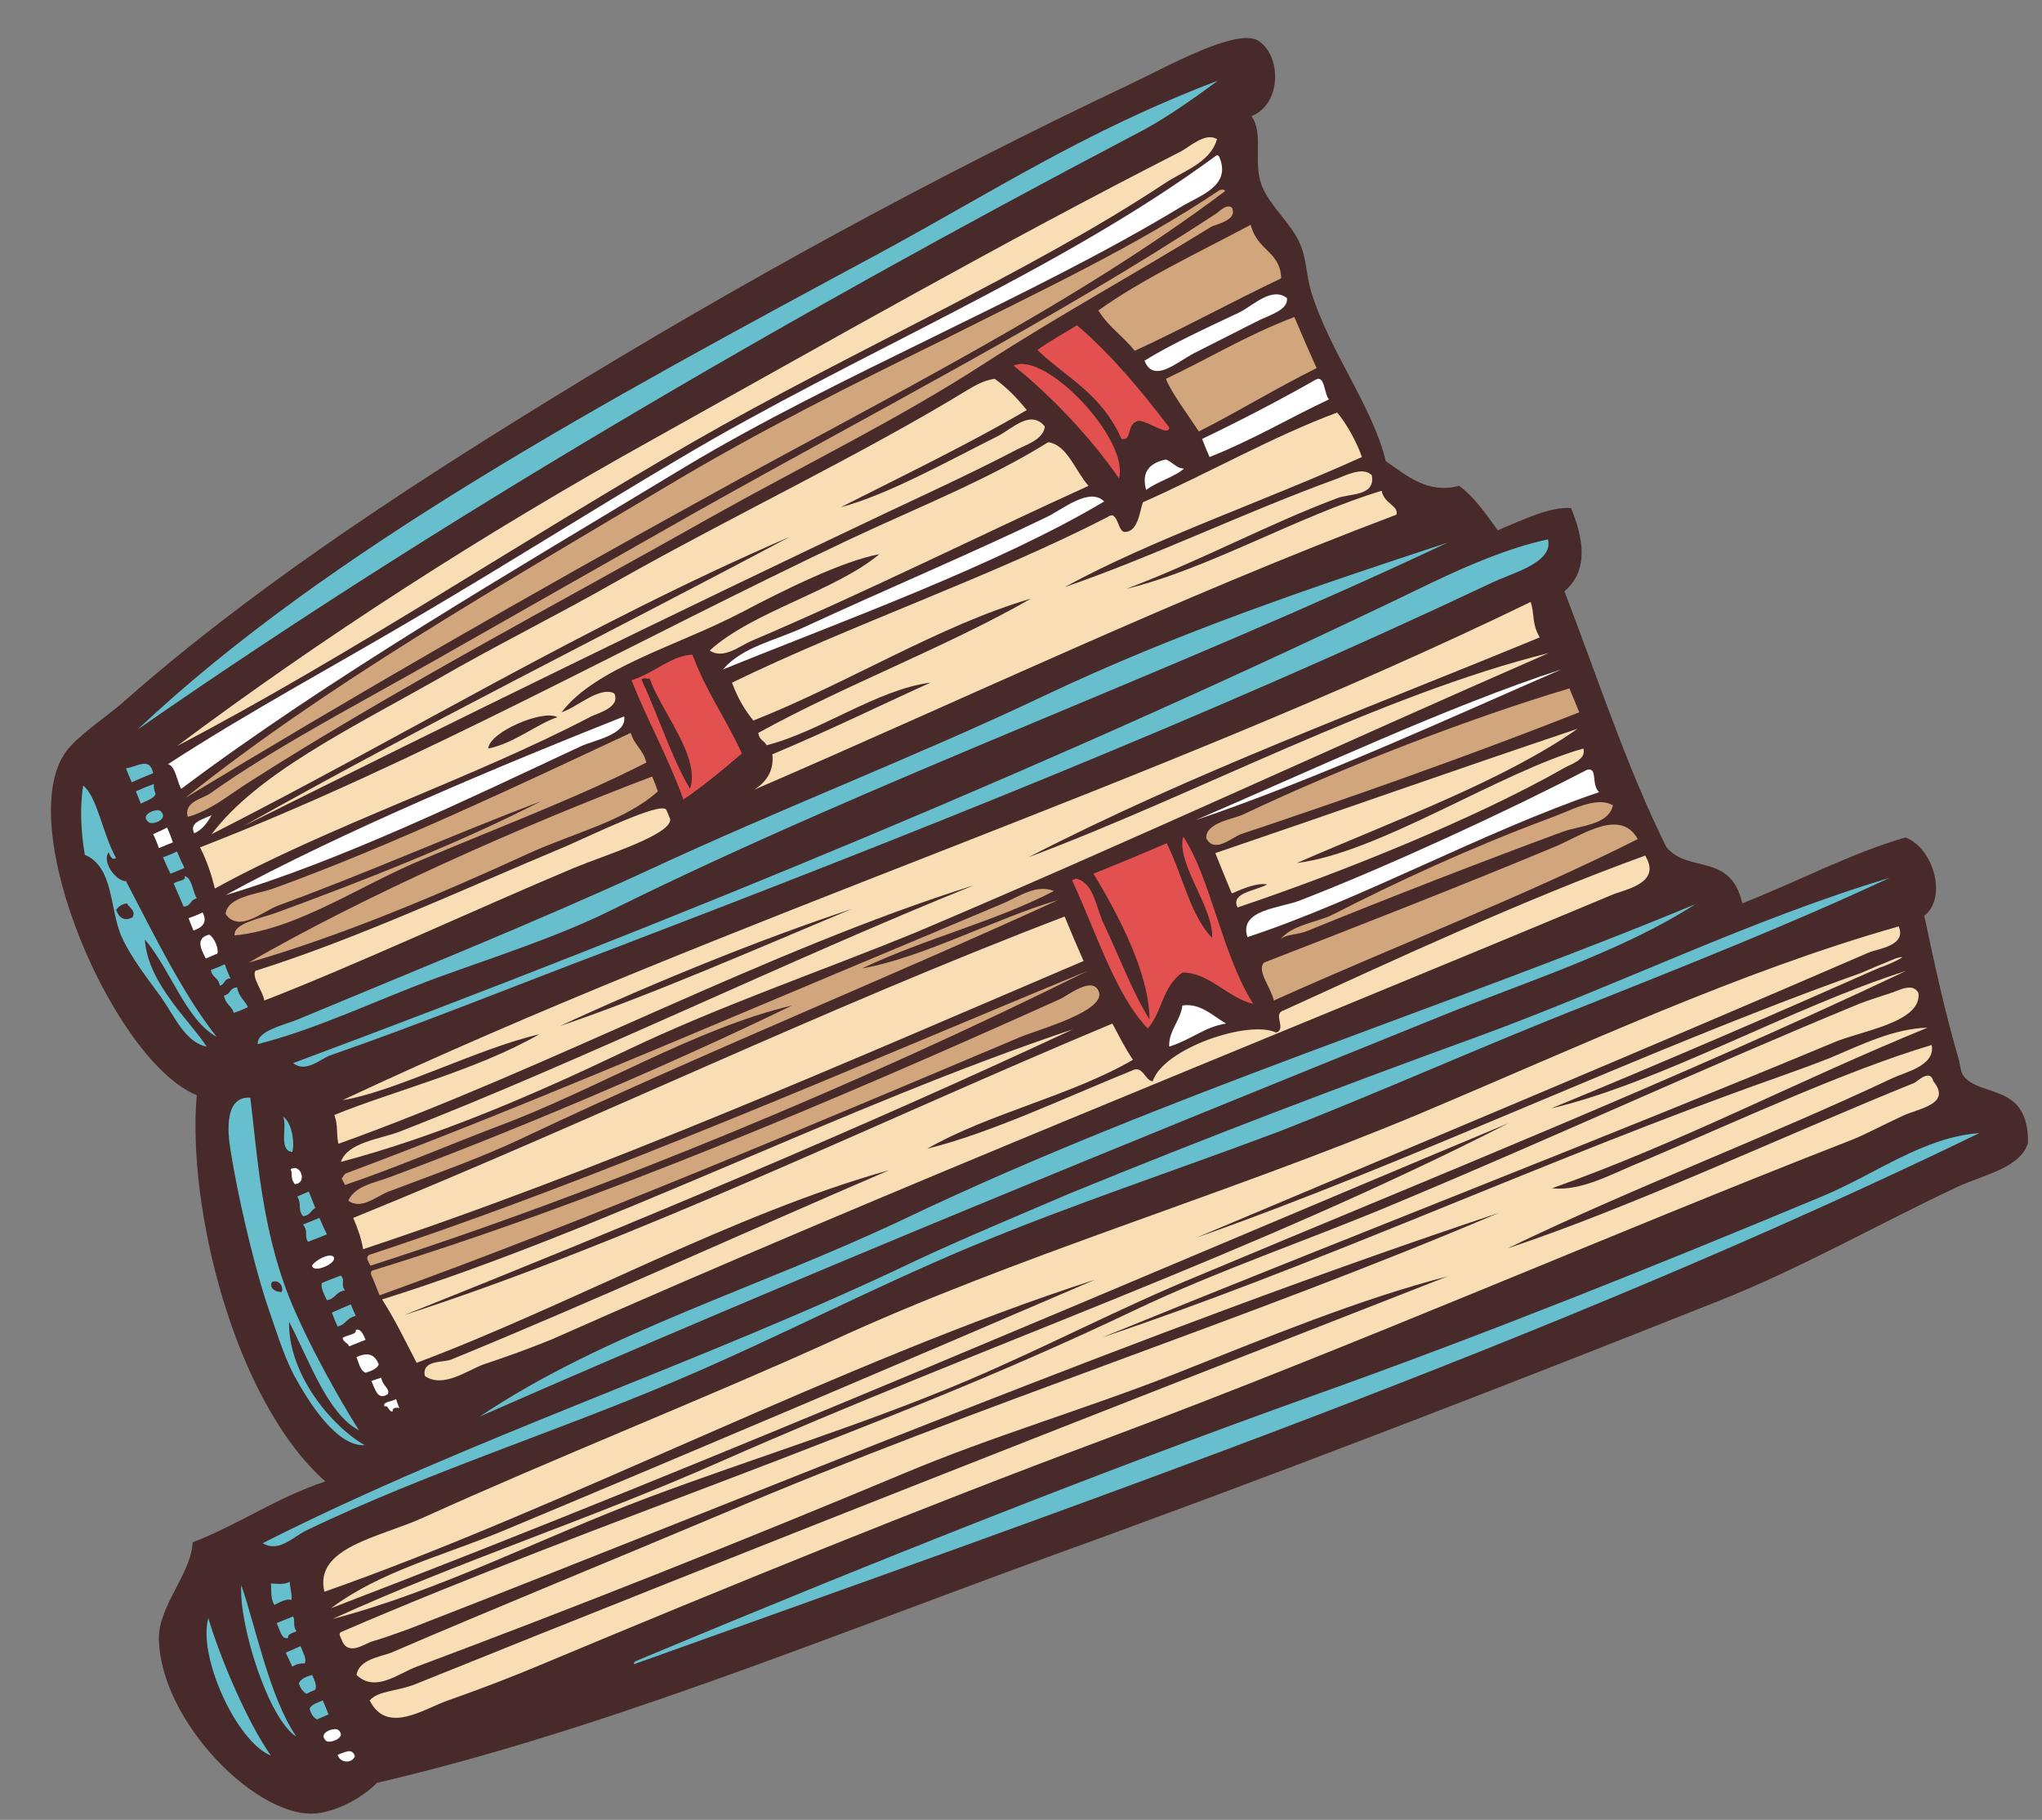 <svg version="1.2" xmlns="http://www.w3.org/2000/svg" viewBox="0 0 248 221" width="248" height="221">
	<rect x="0" y="0" width="248" height="221" fill="#808080" stroke="none"/>
	<title>5138-ai</title>
	<style>
		.s0 { fill: #492a2a } 
		.s1 { fill: #67bfce } 
		.s2 { fill: #f9ddb4 } 
		.s3 { fill: #ffffff } 
		.s4 { fill: #d1a67c } 
		.s5 { fill: #e25050 } 
	</style>
	<g id="Layer 1">
		<g id="&lt;Group&gt;">
			<path id="&lt;Path&gt;" class="s0" d="m19.3 199.1c-0.1-4.1 3.9-7.9 4.1-11.8 5.9-2.3 9.9-5.3 16.1-7.4-11.2-10-16.8-33.6-15.6-46.9-10.1-4.1-22.4-32.7-15.9-41.7 1.4-1.9 4.3-3.8 6.7-5.8 15-13.3 33.1-25.3 52.3-37.1 22.8-14 46-26.7 70.3-38.2 4.1-1.9 13-7 15.6-5.2 2.8 1.9 2.7 7.7-0.9 9.1 1.6 2.3 0 5.8 1.4 8.8 1 2.2 3.2 4.1 4.3 6.3 1 2 0.9 4 1.5 6.1 2.3 7.5 7.5 14 9.1 20.7 2.6 1.8 5.1 4 8.9 3 1.8 1.3 3.2 3.3 4.7 5.4 3.1-1.3 6.4-2.9 8.9-2.7 1.5 3.6 2.2 7.6-0.8 10.1 4.1 10.7 7.7 21.7 12.4 31.1 2.7 3.2 7.8 0.6 9.2 6.8 7.1-2.8 13-6 19.8-8 3.5 1.3 5.1 7.4 2.3 9.5 1.3 6.1 2.4 11.2 4 16.8 0.4 1.1 0.3 2 0.8 2.7 2.1 2.6 7.9 0.8 7.8 8.1-0.9 3-5.2 3.8-8.5 5.3-9.6 4.5-19 9.9-29.1 13.9-26.9 10.7-54.6 21.4-82.3 31.4-27.4 10-54.3 21-80.6 27.1-2 2-4.9 3.4-7.2 3.7-7.2 0.9-19.1-11.1-19.3-21.1z"/>
			<g id="&lt;Group&gt;">
				<path id="&lt;Path&gt;" class="s1" d="m147.9 9.8c-3.1 2.3-6.8 4.9-10 6.5-43.2 22.7-85.1 47.2-121.2 72.3 23-21.7 56.6-39.8 90.2-57.9 13.5-7.3 24.9-14.8 41-20.9z"/>
			</g>
			<g id="&lt;Group&gt;">
				<path id="&lt;Path&gt;" class="s2" d="m147.8 16.9c-0.8 2.9-4.2 3.9-6.4 5.4-16.3 10.8-38.5 20.6-57.1 31.3-20.9 12-41.6 25.9-62.8 37 17.4-13 37-25.7 57.9-37.3 21-11.7 42.4-23.9 64-34.9 1-0.5 3-2.4 4.4-1.5z"/>
			</g>
			<path id="&lt;Path&gt;" class="s3" d="m148.1 19.1c1.5 3.6-2.6 4.7-4.8 6.1-18 10.9-41.8 20.5-60.1 31.5-21.5 13-43.2 25.6-61.2 39.1-0.5-0.9-0.7-2.8-1.6-3 10-6.5 20.7-12.2 31.3-18.5 10.2-6 20.3-12.4 30.8-18.6 21.5-12.8 45.9-22.6 65.2-36.8 0.2-0.1 0.3 0 0.4 0.2z"/>
			<g id="&lt;Group&gt;">
				<path id="&lt;Path&gt;" class="s4" d="m22.5 96.9c17.1-13.7 37.8-25.5 58.9-38.1 10.7-6.4 21.9-12 33.3-17.6 11.3-5.7 23.3-11.3 33.4-18.1q0.5-0.2 0.7 0.1c-18.5 13.9-40.8 24.9-62.7 37-21.8 12-43.5 24.5-63.6 36.7z"/>
			</g>
			<g id="&lt;Group&gt;">
				<path id="&lt;Path&gt;" class="s4" d="m149.6 25.2c0.8 1.6-2 2-2.6 2.4-8.9 5.5-18.6 10.8-27.7 16.7-10.2 6.6-21.7 12.2-32.6 18.3-19.3 10.9-39 21.2-56.8 32.6-2.3 1.5-4.5 3.3-7.1 4-0.5-1.9 1.9-2.2 2.8-2.9 7.7-5.5 17.9-10.8 27.2-16.1 10.4-5.9 21.1-12 31.7-18 21.7-12.2 43.9-23.6 63.1-36.2 0.4-0.2 1.3-1.3 2-0.8z"/>
			</g>
			<g id="&lt;Group&gt;">
				<path id="&lt;Path&gt;" class="s4" d="m151.9 27.3c0.8 3.2 3.6 3.2 3.7 6.5-5.9 2.8-12.7 6.5-17.8 8.8-1.4-1.8-3.1-2.8-4.4-4.9 5.3-3.8 12.1-7 18.5-10.4z"/>
			</g>
			<g id="&lt;Group&gt;">
				<path id="&lt;Path&gt;" class="s5" d="m130.8 39.5c4 3.4 7.7 7.8 11.2 12.4 0 1.2-2.6-0.8-3.7-0.8-1.6 0.3-0.7 2.5-2.1 2.2-2.5-5.6-6.7-7.4-10.2-10.8 1.5-1.1 3.2-2 4.8-3z"/>
			</g>
			<g id="&lt;Group&gt;">
				<path id="&lt;Path&gt;" class="s5" d="m123.1 44.4c3.9-1.8 14.1 9 12.8 13.7-3.7-5.4-8.9-10.6-12.8-13.7z"/>
			</g>
			<g id="&lt;Group&gt;">
				<path id="&lt;Path&gt;" class="s2" d="m124.7 49.8c-7 4.1-14.9 7.9-22.6 11.8 5.7-1.5 13.2-5.7 19.2-8.7 1.7-0.9 3.9-3.2 5.6-1.1-0.2 1.7-2.6 2.3-3.8 3-4.6 2.4-10.2 5-15.1 7.3-26.2 12.4-52.7 25.4-78.4 38.2 21.3-12 44.3-23.4 66.3-35.1-24.6 10.6-46.8 24.2-70.2 36.1 5.5-7.3 16.6-12.7 27.4-18.8 6.9-4 14.4-7.7 21.6-11.8 14.5-8.2 29.8-15.4 42.9-23.4 0.7-0.4 1.8-1.1 3.2-1.3 1.4 1 2.7 2.3 3.9 3.8z"/>
			</g>
			<g id="&lt;Group&gt;">
				<g id="&lt;Group&gt;">
					<path id="&lt;Compound Path&gt;" fill-rule="evenodd" class="s1" d="m10.1 95.4c1.7 1.3 2.4 6 4 8.8-0.5 0.3-0.7-0.2-0.9-0.7-0.9 1.2 1 3.6 2.1 3.5 3.5 6.7 6.9 13.7 11 18.9-3.7-2-5.6-8.2-8.7-11.8 0.3 5.3 5.6 10 7.5 13-2.6-0.5-3.9-3.7-5.6-6.1-1.6-2.2-3.6-4.7-4.8-7.4-1.4-3.4-0.9-8.3-4.4-9.8-0.5-3-0.6-5.8-0.2-8.4zm4 15.1q0.6 1.6 2 0.9c0.4-0.8-0.3-1.1-0.7-1.7-0.7 0.1-1.1 0.5-1.3 0.8z"/>
				</g>
			</g>
			<g id="&lt;Group&gt;">
				<path id="&lt;Path&gt;" class="s1" d="m15.3 93.3c1.2-0.1 2.9-1.5 3.3 0.6q-1.3 0.5-2.6 1.1-0.4-0.9-0.7-1.7z"/>
			</g>
			<path id="&lt;Path&gt;" class="s3" d="m156.3 36.2c0.2 1.5-2.3 2.1-3.8 2.9-2.4 1.2-4.7 2.4-7.5 3.8-2.1 1.1-4.9 3.7-6 0.9 3.2-2 7.8-4.1 11.6-5.9 1.7-0.9 3.9-3.1 5.7-1.7z"/>
			<g id="&lt;Group&gt;">
				<path id="&lt;Path&gt;" class="s1" d="m16.5 96.1q1.1-0.5 2.2-0.9-0.1 0.5 0.2 1.2c-0.2 0.6-1.1 0.8-1.8 1.2q-0.3-0.8-0.6-1.5z"/>
			</g>
			<g id="&lt;Group&gt;">
				<path id="&lt;Path&gt;" class="s4" d="m157.2 38.5q1.3 3.1 2.7 6.2c-5 2.5-9.4 5.2-14.3 7.7-1.3-2-3.4-4.8-4-6.4 5.3-2.5 9.8-5.3 15.6-7.5z"/>
			</g>
			<g id="&lt;Group&gt;">
				<path id="&lt;Path&gt;" class="s1" d="m19.5 98.5c1.1 1-1.1 1.8-1.5 1.3-1.1-0.9 1.1-1.7 1.5-1.3z"/>
			</g>
			<g id="&lt;Group&gt;">
				<g id="&lt;Group&gt;">
					<path id="&lt;Compound Path&gt;" fill-rule="evenodd" class="s2" d="m127.3 53.7c2.3 0.3 3.3 3.5 4.9 5.3-13 5.9-27.2 13-41.1 18.9-1.3 0.6-3.3 2.2-4.9 1.1 5.1-4.7 15.2-7.2 20.6-11.7-4.4 0.8-11.5 4.3-16.8 7.1-7.9 4.1-17.7 6.7-21.8 12.1 1.9-0.6 4.6-3.2 6.4-2.3 0.8 1.7-2 2.4-2.8 2.8-14.1 7.4-32.1 13.4-45.7 20.9-0.4-1.6-0.9-3.2-1.8-5 26.8-10.4 52.6-25 79.1-37.5 8.1-3.8 16.7-7.2 23.9-11.7zm-68 37.2c3.1-0.6 6.1-3.1 8.4-3.8-1.7-1-8.3 1.8-8.4 3.8z"/>
				</g>
			</g>
			<path id="&lt;Path&gt;" class="s3" d="m18.6 101.3q0.9-0.4 1.7-0.8 0.4 0.9 0.7 1.8-0.8 0.3-1.7 0.7-0.3-0.9-0.7-1.7z"/>
			<path id="&lt;Path&gt;" class="s3" d="m25.7 99c-0.5 0.8-0.9 1.6-2.1 2.2-0.7-1.3 1-1.7 2.1-2.2z"/>
			<g id="&lt;Group&gt;">
				<path id="&lt;Path&gt;" class="s1" d="m19.8 104.1q0.9-0.3 1.7-0.7 0.4 1 0.9 2-0.9 0.4-1.7 0.7-0.5-1-0.9-2z"/>
			</g>
			<path id="&lt;Path&gt;" class="s3" d="m159.8 46.1c1.1-0.6 1 1.7 1.6 2.4-4.9 2.3-9.2 4.9-14.5 7q-0.5-1.1-0.9-2.2c4.8-2.3 9.4-4.7 13.8-7.2z"/>
			<g id="&lt;Group&gt;">
				<g id="&lt;Group&gt;">
					<path id="&lt;Compound Path&gt;" fill-rule="evenodd" class="s5" d="m84.1 79.5c1.7 4.6 4.1 7.8 6 12-2.2 1.9-4.5 3.8-7.1 5.6-1.9-5.3-4.3-9.4-6.3-14.5 2.7-0.8 4.8-3 7.4-3.1zm-0.3 16.3c1.3-3.9-3.4-9.2-4.9-13.4-0.4 0.1-0.6-0.2-1 0.1 2 4.3 3.7 9.6 5.9 13.3z"/>
				</g>
			</g>
			<path id="&lt;Path&gt;" class="s3" d="m141.6 55.8c0.8 0.3 1.3 1.1 2.2 1.1-1.1 1-3.3 1.6-4.6 2.6-0.5-1.8 0-3.2 2.4-3.7z"/>
			<g id="&lt;Group&gt;">
				<path id="&lt;Path&gt;" class="s1" d="m22.4 106.4c0.9 0.1 1 1.9 1.5 2.7-0.9 0.2-0.6 0.9-1.6 1q-0.6-1.4-1.2-2.8c0.4-0.4 1.6-0.3 1.3-0.9z"/>
			</g>
			<path id="&lt;Path&gt;" class="s3" d="m134.1 60.9c-13.1 7.8-32.3 14.7-46.3 20.4 2.4-2.8 6.4-3.5 10-5.2 9.5-4.4 20.4-9 29.3-13.3 1.9-0.9 5.2-3.7 7-1.9z"/>
			<g id="&lt;Group&gt;">
				<path id="&lt;Path&gt;" class="s2" d="m162.4 50.1c1.1 1.3 2.4 3.6 3 5.4-11.9 5.4-25.5 10-36.1 15.8 10.5-3.6 21.9-9.1 32.9-13.1 1.1-0.4 3.3-1.6 4.4-0.5 0.5 2.6-2.7 2.2-4.2 2.8-8.3 3.1-16.8 7.7-25.6 11 9.7-2.3 21-8.9 31-11.9 0.3 1.6 2.1 1.8 1.8 2.9-26.5 10-52.3 22.3-78 33.4q2.5-1.6 2.2-4.3c6.7-2.8 12.8-5.8 19.2-8.7-6.4 0.8-13.5 6-19.9 7.6-0.3-0.6-0.9-0.6-1-1.5 10.3-5.7 23-10.5 33.1-16.3-11 3.2-22.3 10.3-33.7 14.8-1-1.2-1.9-2.7-2.6-4.6 14.4-7 31.6-12.9 45.6-20.1 1.3-1 1.2 1.8 2.1 1.8 1.6 0 1.8-2.4 2.2-3.6 7.9-3.5 16-8.1 23.6-10.9z"/>
			</g>
			<path id="&lt;Path&gt;" class="s3" d="m75.8 87c0.4 2.2-3.7 2.9-5.2 3.6-13.3 6.2-29.1 13.9-43.2 18.1 14.1-7.7 33.5-15.8 48.4-21.7z"/>
			<path id="&lt;Path&gt;" class="s3" d="m22.9 111.5q0.9-0.3 1.7-0.7c0.6 1.1 0.1 1.8-1.1 2.2q-0.3-0.7-0.6-1.5z"/>
			<g id="&lt;Group&gt;">
				<path id="&lt;Path&gt;" class="s4" d="m76.6 89c0.5 1.6 1.5 2 1.9 3.6-8.2 4.2-17.8 7.8-27 11.7-7.8 3.2-15.2 8.5-23 9.3-0.2-1.4 2.8-2 4.9-2.7 10.1-3.7 22.4-8.5 32.3-13.6-10.3 3.9-21.3 8.8-32 12.7-1.8 0.7-4.7 3.3-6.3 1 0.2-2.1 3.8-2.4 5.8-3.1 14.1-5.1 29.7-12.5 43.4-18.9z"/>
			</g>
			<path id="&lt;Path&gt;" class="s3" d="m25.4 113.5c0.6 0.3 1.2 1.7 1 2.3q-0.7 0.3-1.4 0.6c-0.7-1.3-1.2-2.5 0.4-2.9z"/>
			<g id="&lt;Group&gt;">
				<path id="&lt;Path&gt;" class="s4" d="m79.2 94.3q0.4 0.9 0.7 1.8c-4 3.6-10.1 5-15.6 7.5-10.9 5-22.7 10-34.1 13.3 14-8.1 33.4-16.7 49-22.6z"/>
			</g>
			<g id="&lt;Group&gt;">
				<path id="&lt;Path&gt;" class="s1" d="m25.6 117.8q0.8-0.3 1.7-0.7 0.3 0.9 0.7 1.7c-0.9 0.1-0.6 0.7-1.3 0.9-0.2-1.1-0.9-0.9-1.1-1.9z"/>
			</g>
			<g id="&lt;Group&gt;">
				<path id="&lt;Path&gt;" class="s2" d="m31 117.9c12.1-3.8 25-9.8 37.9-15.2 3.2-1.4 11.2-5.3 12-4.4 0.1 0.2 0.4 0.9 0.5 1.2 0.1 1.9-8.1 4.4-11.7 5.9-11.9 5-26.5 11.8-37.6 16.1-0.2-1.2-1.5-2.7-1.1-3.6z"/>
			</g>
			<g id="&lt;Group&gt;">
				<path id="&lt;Path&gt;" class="s1" d="m28.8 119.9c0.2 1.2 0.9 1.5 1.3 2.4q-0.8 0.4-1.7 0.7c-0.3-0.9-1-1-1.2-2.1 0.9-0.2 0.6-0.9 1.6-1z"/>
			</g>
			<g id="&lt;Group&gt;">
				<path id="&lt;Path&gt;" class="s1" d="m175.8 65.9c-33.5 15.8-69.3 28.7-101.3 44.5-6.8 3.4-14.5 5.8-21.6 8.4-7.3 2.7-14.2 6.1-21.6 8-0.1-1.7 3.3-2.3 5.1-3.1 13.9-5.8 28.6-11.7 42.5-18.1 15.9-7.4 32.3-13.7 47.9-21.1 16.2-7.7 32.9-13.3 49-18.6z"/>
			</g>
			<g id="&lt;Group&gt;">
				<path id="&lt;Path&gt;" class="s1" d="m188 65.5c0.7 2.9-4.5 4.1-7.1 5.4-34.1 16.1-70.9 30.7-106.7 44.4-11.4 4.3-22.7 8.9-34.2 12.9-1.2 0.5-2.9 2.1-4.4 0.9 46.2-17.2 94.2-37 138.2-58.3 4.4-2.1 9.5-4.3 14.2-5.3z"/>
			</g>
			<g id="&lt;Group&gt;">
				<path id="&lt;Path&gt;" class="s1" d="m34.4 135.6c1.1 0.8 1.4 3.3 1.1 4.3-1.7-0.2-0.6-3-1.1-4.3z"/>
			</g>
			<g id="&lt;Group&gt;">
				<g id="&lt;Group&gt;">
					<path id="&lt;Compound Path&gt;" fill-rule="evenodd" class="s2" d="m185.9 73.1c0.5 1.5 0.1 2.6 1.1 4.3-21.3 8.8-42.3 16.5-62.1 26.7 20.1-7.5 42.7-19.7 63.2-24.8-25.9 11.3-51.3 23.1-76.8 33.9-11.7 4.8-23.8 8.9-35.3 14.4-11.3 5.4-22.9 10.4-34.6 13.5 0.8-2.4 4.9-2.8 7.2-3.7 22.1-8.6 47.1-20.8 69.7-29.9-25.2 7.9-51.5 22.2-77.2 31.4-0.3-1.3 0-2.2-0.5-3.5 7.1-2.9 17.2-5.4 24.9-9.8-7.4 1.7-17.6 7-23.9 8 47.3-22.2 98.3-38.2 144.3-60.5zm-82.5 37.3c-11.2 3.7-24.4 9.1-35.4 14.2 10.7-3.6 24.4-9.6 35.4-14.2z"/>
				</g>
			</g>
			<path id="&lt;Path&gt;" class="s3" d="m35.3 142c1.2-0.8 2.1 1.7 0.5 1.8-0.6-0.8-0.2-1.2-0.5-1.8z"/>
			<path id="&lt;Path&gt;" class="s3" d="m189.6 81.3c-12.9 5.6-29.6 13.3-44.4 18.3 14.4-6.2 30.6-13.8 44.4-18.3z"/>
			<g id="&lt;Group&gt;">
				<path id="&lt;Path&gt;" class="s1" d="m36.1 145.3q0.7-0.3 1.4-0.6 0.4 1 0.8 2c-0.6 0.3-0.6 0.9-1.5 1-0.7-0.9-0.1-1.4-0.7-2.4z"/>
			</g>
			<g id="&lt;Group&gt;">
				<path id="&lt;Path&gt;" class="s5" d="m130.2 106.9q0.2-0.1 0.5-0.2c2.2 0.5 2.4 3.6 3.4 5.6 1.9 4 3.4 8.1 5.5 11.5 0-5.5-3.7-12.6-6.8-17.7q4.5-1.8 8.9-3.7c2.1 4.3 2.8 8.6 5.5 11.5 0.3-3.5-4.4-9.1-3.5-12.3 3.3 4.9 4.7 14.3 8.5 20.3-3.1-0.7-5.3-3.8-8.6-3.8-2.5 1.8-2.4 4.7-4.2 6.8-3.9-4-6.3-11.8-9.2-18z"/>
			</g>
			<g id="&lt;Group&gt;">
				<path id="&lt;Path&gt;" class="s4" d="m190.6 83.6q0.6 1.4 1.2 2.9c-13.2 5.2-27.6 10.3-41.1 14.8-1.1 0.4-3.2 2.4-4.2 0.5-0.1-1.9 3.2-2.3 4.5-2.9 12-5.7 27.5-11.7 39.6-15.3z"/>
			</g>
			<g id="&lt;Group&gt;">
				<path id="&lt;Path&gt;" class="s1" d="m36.8 148.7q1-0.4 2-0.8 0.4 1 0.9 2-1.2 0.5-2.3 0.9c-0.5-0.8 0.1-1.2-0.6-2.1z"/>
			</g>
			<g id="&lt;Group&gt;">
				<path id="&lt;Path&gt;" class="s2" d="m129.3 111.3q1.1 2.7 2.3 5.4c-28.6 12.2-58.5 25.4-87.5 35-0.2-1.2-0.6-2.4-1.2-3.8 28.8-11.7 57.1-25.4 86.4-36.6z"/>
			</g>
			<g id="&lt;Group&gt;">
				<path id="&lt;Path&gt;" class="s2" d="m191.6 88.5c-9 6.3-21.9 11-34.1 16.3 9.9-1.2 24.8-11.1 34.8-13.9 0.4 1.4-1.6 1.9-2.4 2.4-10.7 6.1-27.1 12.7-39.6 16.9-0.9-1.8 2.2-2 3.6-2.8-1.2-0.2-2.7 0.4-4.3 1.1q-1-2.4-2-4.9c14.7-5 29.4-10.2 44-15.1z"/>
			</g>
			<path id="&lt;Path&gt;" class="s3" d="m40.5 152.6c0.6 0.8-2.5 2.1-2.6 1.1 0.2-0.5 2-1.6 2.6-1.1z"/>
			<g id="&lt;Group&gt;">
				<path id="&lt;Path&gt;" class="s4" d="m132.1 117.9c-27.4 13.6-58.5 26.6-87.1 35.8q-0.2-0.3-0.3-0.6c-0.2-0.3-0.1-0.5 0.1-0.7 28.3-9.3 59.4-23 87.3-34.5z"/>
			</g>
			<g id="&lt;Group&gt;">
				<path id="&lt;Path&gt;" class="s1" d="m39.1 155.8q1.2-0.5 2.3-0.9c0.6 0.7-0.1 1 0.5 1.8-1.2 0.2-1.1 1-2.2 1.2-0.3-0.7-0.8-1.5-0.6-2.1z"/>
			</g>
			<g id="&lt;Group&gt;">
				<path id="&lt;Path&gt;" class="s4" d="m45.2 154.3c26.7-8.2 55.4-20.3 83.6-33 1-0.5 3.8-2.7 4.6-1 1.2 2.4-7.2 4.7-9.4 5.6-25.6 10.8-53.2 22.5-77.9 31.4q-0.4-1-0.8-2c-0.2-0.4-0.4-0.8-0.1-1z"/>
			</g>
			<path id="&lt;Path&gt;" class="s3" d="m192.7 93.5c1.4-0.4 0.5 1.7 1.5 2.7-14.1 4.8-29 13.1-42.7 17.6-1.1-3.4 4.1-3.5 6.5-4.5 10.6-4.1 25.5-11 34.7-15.8z"/>
			<g id="&lt;Group&gt;">
				<path id="&lt;Path&gt;" class="s1" d="m40.3 159.4q1.1-0.5 2.3-1 0.3 0.7 0.6 1.4c-1.2 0.3-1.1 1-2.2 1.3q-0.4-0.9-0.7-1.7z"/>
			</g>
			<g id="&lt;Group&gt;">
				<path id="&lt;Path&gt;" class="s2" d="m130.3 125c-25.9 12.1-53.9 23.8-81.2 34.7 28.4-9.2 57.5-23.5 86-35.4 0.8 1.5 1.6 3.1 2.5 4.4-7.6 4.4-17.5 6.5-25 10.8 7.7-1.9 16.5-6.1 24.9-9.5 1.3-0.7 1.6 1.3 2.5 1.3 1.3-4 11.7-7.5 15-5.9 1.3-0.5-0.5-2.3 0.9-2.7 14-6.4 29.3-13.5 43.9-18.8 2.1 3.4-2.5 4.1-4.1 4.8-43 18-88 35.9-128.8 54-2.7 1.1-5.5 2.1-8.2 3-2.1 0.8-4.9 2.9-7.1 1.4-0.4-2 2.2-1.6 3.2-2 17.1-7 35.5-15.4 53.2-23-18.7 5.2-39 16.5-57.4 23.4-1.4-2.7-2.7-5.4-4.2-7.7 27.2-8.5 56.1-23.5 83.9-32.8z"/>
			</g>
			<g id="&lt;Group&gt;">
				<path id="&lt;Path&gt;" class="s4" d="m195.9 97.8c-0.6 2.4-3.8 2.4-6.1 3.2-9.5 3.5-21.6 8.2-30.9 12-1.4 0.6-2.9 0.4-3.5 1.2 1.4-1.9 4.6-2.2 6.4-3.1 7.8-4 16.9-8.2 26.3-11.7 2.6-0.9 5.7-2.8 7.8-1.6z"/>
			</g>
			<path id="&lt;Path&gt;" class="s3" d="m43.2 161.5c0.6-0.2 0.9 0.5 1.2 1.2q-1 0.4-2 0.8c-0.2-0.5-0.6-0.4-0.8-1 0.4-0.4 1.8-0.4 1.6-1z"/>
			<g id="&lt;Group&gt;">
				<path id="&lt;Path&gt;" class="s4" d="m153.5 116.9c9.8-3.8 24.4-9.5 35.4-14.1 3.3-1.4 7.9-4.7 10-0.9-13.7 6.9-29.5 13-44.2 19.6-0.3-1.5-2.1-3.6-1.2-4.6z"/>
			</g>
			<path id="&lt;Path&gt;" class="s3" d="m148.9 124.3c-2.6 0.4-4.1 1.9-6.9 2.8-0.1-1.9 1.4-3.2 1.6-5 2.2-0.3 3.6 1.2 5.3 2.2z"/>
			<path id="&lt;Path&gt;" class="s3" d="m43.3 164.8c1.3-0.6 2.2-0.4 2.7 0.9-0.2 0.5-0.9 0.8-1.6 1-0.6-0.2-0.8-1.1-1.1-1.9z"/>
			<path id="&lt;Path&gt;" class="s3" d="m45.1 167.7q0.6-0.2 1.2-0.4c0.2 1.1 1.1 1.3 0.8 2-1.2 0.8-1.5-0.5-2-1.6z"/>
			<path id="&lt;Path&gt;" class="s3" d="m46.7 170.8c-0.3-0.6 1-0.6 1.4-0.9q0.2 0.6 0.4 1.1c-0.3-0.1-0.9-0.1-0.8 0.4-0.5 0.1-0.5-0.8-1-0.6z"/>
			<g id="&lt;Group&gt;">
				<path id="&lt;Path&gt;" class="s1" d="m205.9 109.8c-9 5.8-20.8 9.5-30.9 13.6-38.8 15.7-77.7 31.5-116.7 48.6 15.2-10.2 34.2-15.7 52-24.2 31.1-14.8 65.8-25.6 95.6-38z"/>
			</g>
			<g id="&lt;Group&gt;">
				<path id="&lt;Path&gt;" class="s1" d="m229.5 106.6c-12 5.6-24.4 10.5-36.9 15.5-12.5 4.9-24.9 10.5-37.5 15.4-12.5 4.7-25 8.8-37.2 13.9-12.2 5.1-24 11.3-36.1 16.4-14.1 6-30.1 11.1-44.5 18-1.7 0.8-3.4 2.8-5.4 1.6 25.5-12.9 53.4-21.9 79.3-34.3 5.1-2.4 12.7-5.6 18.8-8.2 16.1-6.6 32.9-13 49.7-19.1 16.9-6.2 33.1-14.2 49.8-19.2z"/>
			</g>
			<g id="&lt;Group&gt;">
				<path id="&lt;Path&gt;" class="s2" d="m230.6 112.5c1 2.4-2.6 2.7-3.7 3.2-26.8 11.6-54.8 23.3-81.6 34.6 26.2-9.2 54.2-22.7 80.6-32.1q2.1-0.9 4.3-1.8c2.3-0.7-1.1 0.9-1.9 1.1-13.1 5.8-26.3 11.5-39.9 17.1 13.2-3.1 29.2-12.3 43.1-16.7-27.9 13.2-56.8 24.8-85.9 37-9.5 3.9-18.6 8.7-28 12.7-12.7 5.4-26.2 9.5-39 14.3-13 4.9-25.2 11.3-38.2 14.7 15.1-6.9 31.3-12.1 47.1-19.1 31.7-14 64.8-25.3 95.7-41.1-47.9 20-95 40.5-143 58.9 6-4.5 13.7-6.4 20.9-9.4 23.7-9.9 49.1-20.7 71.9-30.5-30.4 9.8-64.5 27.7-93.6 37.9-1.3-5.4 6.7-6.6 12-9 15.4-7 35-14.8 49.5-21.4 22.3-10.3 47.7-17.7 71.4-27.6 19.7-8.3 38.9-17.3 58.3-22.8z"/>
			</g>
			<g id="&lt;Group&gt;">
				<path id="&lt;Path&gt;" class="s1" d="m32.9 192.3c0.8 0 1.4 0.2 2.3-0.2 0 0.7 0.3 1.5 0.2 2.2-0.5-0.2-1.3 0.2-2.1 0.6-0.5-1-0.3-1.8-0.4-2.6z"/>
			</g>
			<g id="&lt;Group&gt;">
				<path id="&lt;Path&gt;" class="s1" d="m33.6 197.1q1-0.4 2-0.8c0.3 0.6-0.1 1 0.4 1.8-0.4 0.2-1.1 0.3-1 0.8-0.8 0.3-1-1-1.4-1.8z"/>
			</g>
			<g id="&lt;Group&gt;">
				<path id="&lt;Path&gt;" class="s1" d="m34.7 200.7q0.9-0.4 1.8-0.8c0.3 0.8 0.8 1.6 0.5 2.1-0.4 0-0.9 0-1.5 0.4q-0.4-0.9-0.8-1.7z"/>
			</g>
			<g id="&lt;Group&gt;">
				<path id="&lt;Path&gt;" class="s2" d="m41.4 198.2c32-13.8 65-24.1 96.2-39 10.7-5.1 21.9-8.8 32.7-13.4 17.5-7.3 37.5-16.5 55.5-23.9 1-0.4 2.6-0.9 3.8-1.3 0.8-0.2 2.7-1.4 3.4 0 0.4 3.6-7.1 4.6-10.3 6-27.1 11.3-59.9 24-88.8 35.8 24.8-8.3 50.4-20 75.7-29.3 4.3-1.6 8.5-3 12.6-4.6 3.8-1.6 7.8-3.6 11.9-3.7-15.7 6.4-29.8 13.9-45.6 19.5 3.7 0.4 7.5-1.9 11.3-3.4 11.3-4.8 24.4-10.9 34.8-14 0.5 2.5-3.2 3.3-4.7 4-14.8 7-32.2 13.6-46.8 20.7 15.3-5.1 33.1-13.5 49.4-20.1 0.3-0.1 1.9-1.8 2.3-0.2 2.3 2.8-1.8 3.3-3.7 4.2-2.2 1-4.8 2.4-6.4 3-29 11.3-59.8 24.8-90.6 36.3-22.5 8.4-45.3 17.7-68.5 27.4-3.3 1.4-7.5 3-11.2 4.3-2.9 1-7.4 4.2-9.5 0 1-1.2 3.4-1.1 5.6-2 38.4-15.5 85.9-34.1 125.3-49.5-10.8 2.8-21.9 7.4-33 11.8-10.9 4.3-22.3 7.6-33.2 12.2-19.6 8.2-39.5 16.1-59 23.4-2.2 0.8-5 3.2-7.3 1 0.3-1.9 2.9-2.2 4.2-2.7 12.3-5.3 27.5-11.5 40.3-16.9 31.3-13.3 63.9-23.6 94.2-36.5-42.6 14.2-87.8 33.2-132.3 50.5-1.4 0.5-3 1.1-4.4 1.5-0.9 0.2-2.8 1.8-3.7 0.1-0.1-0.4-0.6-1-0.2-1.2z"/>
			</g>
			<g id="&lt;Group&gt;">
				<path id="&lt;Path&gt;" class="s1" d="m37.9 203.4c0.3 0.6 0.6 1.3 0.4 1.8q-0.5 0.2-1.1 0.5c-0.4-0.3-0.7-0.6-0.9-1.3 0.2-0.5 0.9-0.8 1.6-1z"/>
			</g>
			<g id="&lt;Group&gt;">
				<path id="&lt;Path&gt;" class="s1" d="m39.2 206.5q0.4 0.9 0.7 1.7-0.7 0.3-1.4 0.6c-0.4-0.2-0.7-0.6-0.9-1.3 0.2-0.5 0.9-0.7 1.6-1z"/>
			</g>
			<path id="&lt;Path&gt;" class="s3" d="m41.1 210.1c1.1 0.9-1.1 1.7-1.5 1.3-1.1-1 1.1-1.7 1.5-1.3z"/>
			<path id="&lt;Path&gt;" class="s3" d="m41 213.1c0.9-0.3 1.8-0.9 2.1 0.2-0.4 0.9-1.8 0.8-2.1-0.2z"/>
			<g id="&lt;Group&gt;">
				<path id="&lt;Path&gt;" class="s1" d="m77 202.1c-0.1-0.3 0.3-0.4 0.5-0.5 27.3-11.4 54.8-22.4 82.2-32.2 20.2-7.2 41.2-15.6 61.8-24.2 6.4-2.7 12.1-7.1 18.9-7.6-52.6 25.5-109.9 45.3-163.4 64.5z"/>
			</g>
			<g id="&lt;Group&gt;">
				<g id="&lt;Group&gt;">
					<path id="&lt;Compound Path&gt;" fill-rule="evenodd" class="s1" d="m35.1 160.5c-0.1 6.5 5.3 12.8 9.2 15-3.4 0.2-6.8-5.2-8.6-8.5-1.3-2.5-2.3-5.8-3.4-9-1.7-5.3-3.5-13.2-4.3-18.3-0.4-2.4-0.7-6.6 2.4-6.4 0.8 6.4 1.3 15.6 4.7 24.2 2.3 5.7 6.1 12.4 8.5 16.2-3.8-2-5.9-8.2-8.5-13.2zm-0.9-3.6c0.3-0.6-0.3-1.6-1.2-1.2-0.3 0.8 0.5 1.2 1.2 1.2z"/>
				</g>
			</g>
			<g id="&lt;Group&gt;">
				<path id="&lt;Path&gt;" class="s1" d="m29.3 192.5c1.7 4.8 3.4 13.6 6.7 18.4-3.4-2.1-7-13.6-6.7-18.4z"/>
			</g>
			<g id="&lt;Group&gt;">
				<path id="&lt;Path&gt;" class="s1" d="m25.3 196.5c1.4 4.7 4.6 12.4 7.6 16.7-4.2-1.7-8.9-12.1-7.6-16.7z"/>
			</g>
			<g id="&lt;Group&gt;">
				<path id="&lt;Path&gt;" class="s4" d="m128 108.2c-7.1 3.7-15.5 5.7-23.3 9.4 7.4-1.3 16-6 23.8-8.3-20.3 9.3-43.9 18.9-64.6 28.7-5.4 2.6-11.2 4.6-16.7 6.7-1.4 0.5-3.3 2.3-4.9 1.1 0.8-1.8 3.3-2.2 4.9-2.8 14.8-5.5 33.8-13.5 49-20.9-11.8 2.8-23.7 10.2-35.8 14.7-6.3 2.4-12.3 5-18.5 7.1q-0.2-0.4-0.4-0.8c0.2-0.2 0.2-0.4 0.5-0.6 19.5-7.3 39.6-15.9 59.6-24.3 6.7-2.8 12.9-5.4 20-8.4 2-0.8 4.2-2.5 6.4-1.6z"/>
			</g>
		</g>
	</g>
</svg>